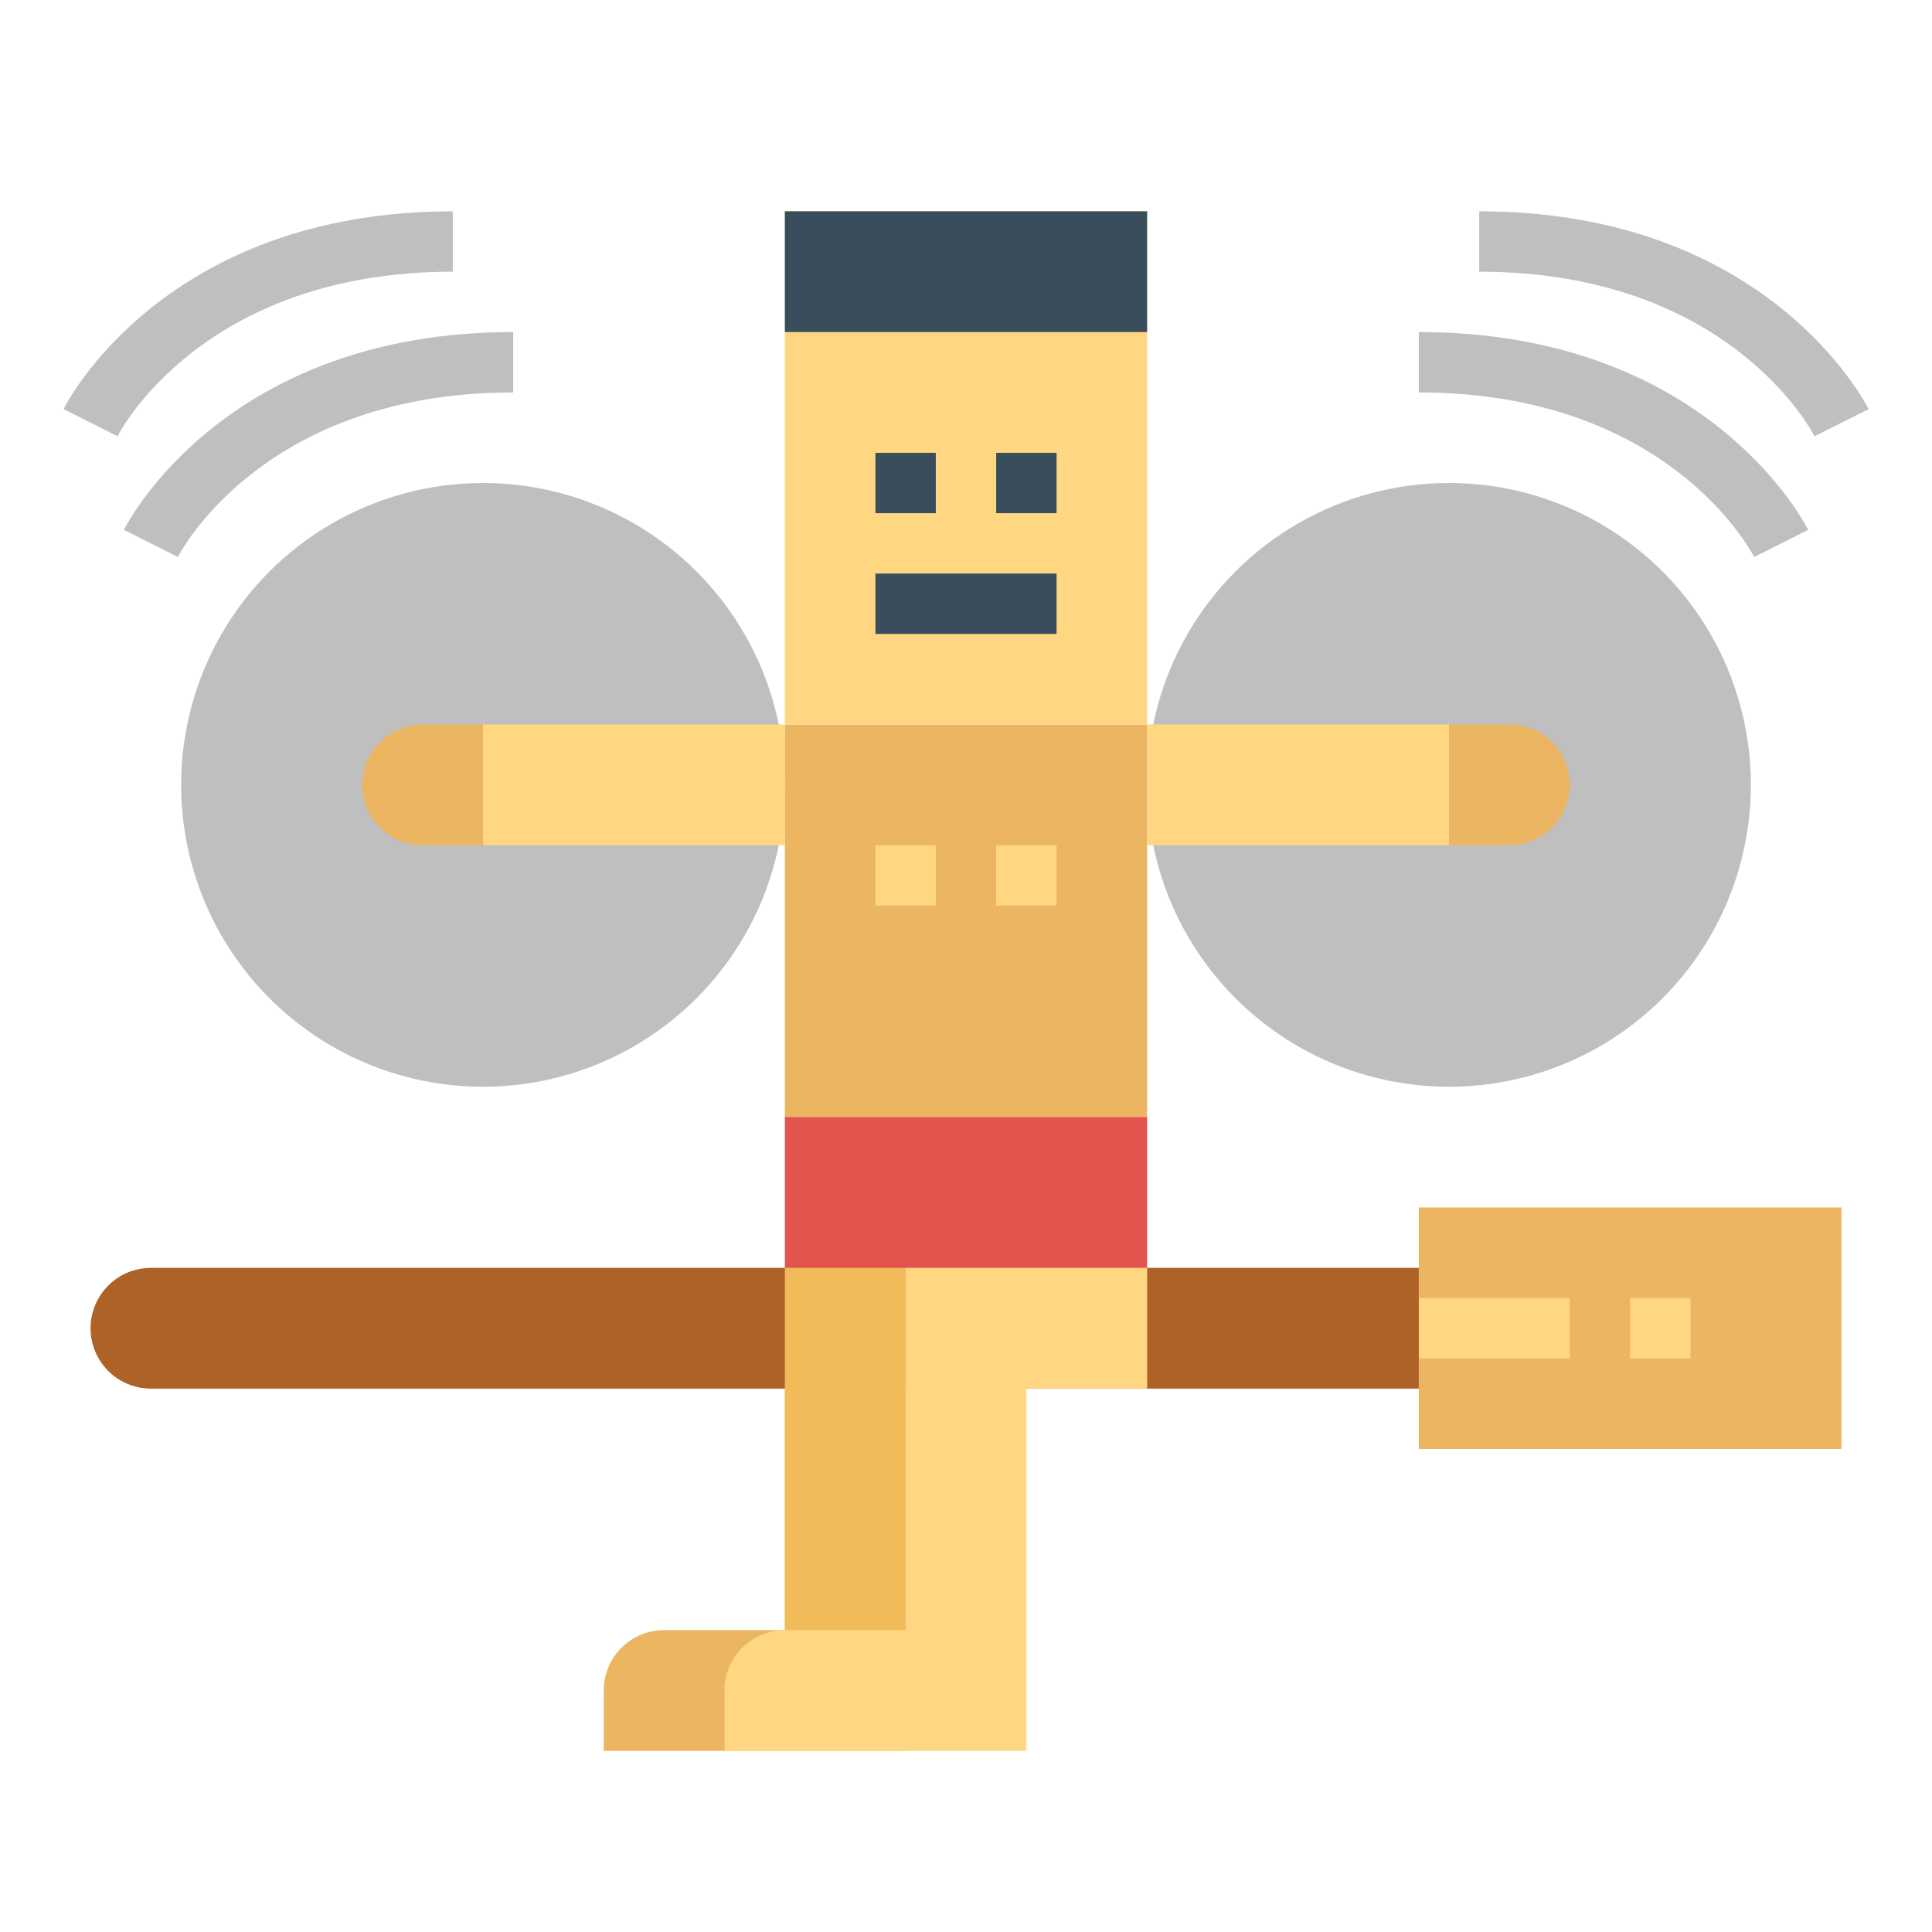 <?xml version="1.0"?>
<svg xmlns="http://www.w3.org/2000/svg" viewBox="0 0 64 64" width="512" height="512"><g id="flat"><rect x="47" y="40" width="14" height="8" style="fill:#ebb562"/><rect x="46" y="43" width="6" height="2" style="fill:#ffd782"/><rect x="54" y="43" width="2" height="2" style="fill:#ffd782"/><path d="M5,42H47a0,0,0,0,1,0,0v4a0,0,0,0,1,0,0H5a2,2,0,0,1-2-2v0A2,2,0,0,1,5,42Z" style="fill:#ad6327"/><circle cx="48" cy="26" r="10" style="fill:#bfbfbf"/><circle cx="16" cy="26" r="10" style="fill:#bfbfbf"/><rect x="26" y="24" width="12" height="13" transform="translate(64 61) rotate(180)" style="fill:#ebb562"/><path d="M26,46v8H22a2,2,0,0,0-2,2v2H30V46Z" style="fill:#ebb562"/><path d="M14,24h2a0,0,0,0,1,0,0v4a0,0,0,0,1,0,0H14a2,2,0,0,1-2-2v0A2,2,0,0,1,14,24Z" style="fill:#ebb562"/><path d="M50,24h2a0,0,0,0,1,0,0v4a0,0,0,0,1,0,0H50a2,2,0,0,1-2-2v0A2,2,0,0,1,50,24Z" transform="translate(100 52) rotate(180)" style="fill:#ebb562"/><rect x="26" y="7" width="12" height="17" transform="translate(64 31) rotate(180)" style="fill:#ffd782"/><rect x="16" y="24" width="10" height="4" style="fill:#ffd782"/><rect x="38" y="24" width="10" height="4" transform="translate(86 52) rotate(-180)" style="fill:#ffd782"/><rect x="26" y="7" width="12" height="4" transform="translate(64 18) rotate(180)" style="fill:#394d5c"/><rect x="26" y="37" width="12" height="9" style="fill:#e4544f"/><rect x="26" y="42" width="4" height="12" style="fill:#f2bb5a"/><rect x="29" y="15" width="2" height="2" style="fill:#394d5c"/><rect x="33" y="15" width="2" height="2" style="fill:#394d5c"/><rect x="29" y="19" width="6" height="2" style="fill:#394d5c"/><rect x="29" y="28" width="2" height="2" style="fill:#ffd782"/><rect x="33" y="28" width="2" height="2" style="fill:#ffd782"/><path d="M5.893,18.451l-1.788-.9C4.239,17.285,7.491,11,17,11v2C8.776,13,6.006,18.229,5.893,18.451Z" style="fill:#bfbfbf"/><path d="M3.893,14.451l-1.788-.9C2.239,13.285,5.491,7,15,7V9C6.776,9,4.006,14.229,3.893,14.451Z" style="fill:#bfbfbf"/><path d="M58.107,18.451C57.994,18.229,55.224,13,47,13V11c9.509,0,12.761,6.285,12.9,6.553Z" style="fill:#bfbfbf"/><path d="M60.107,14.451C59.994,14.229,57.224,9,49,9V7c9.509,0,12.761,6.285,12.9,6.553Z" style="fill:#bfbfbf"/><path d="M30,42V54H26a2,2,0,0,0-2,2v2H34V46h4V42Z" style="fill:#ffd782"/></g></svg>
